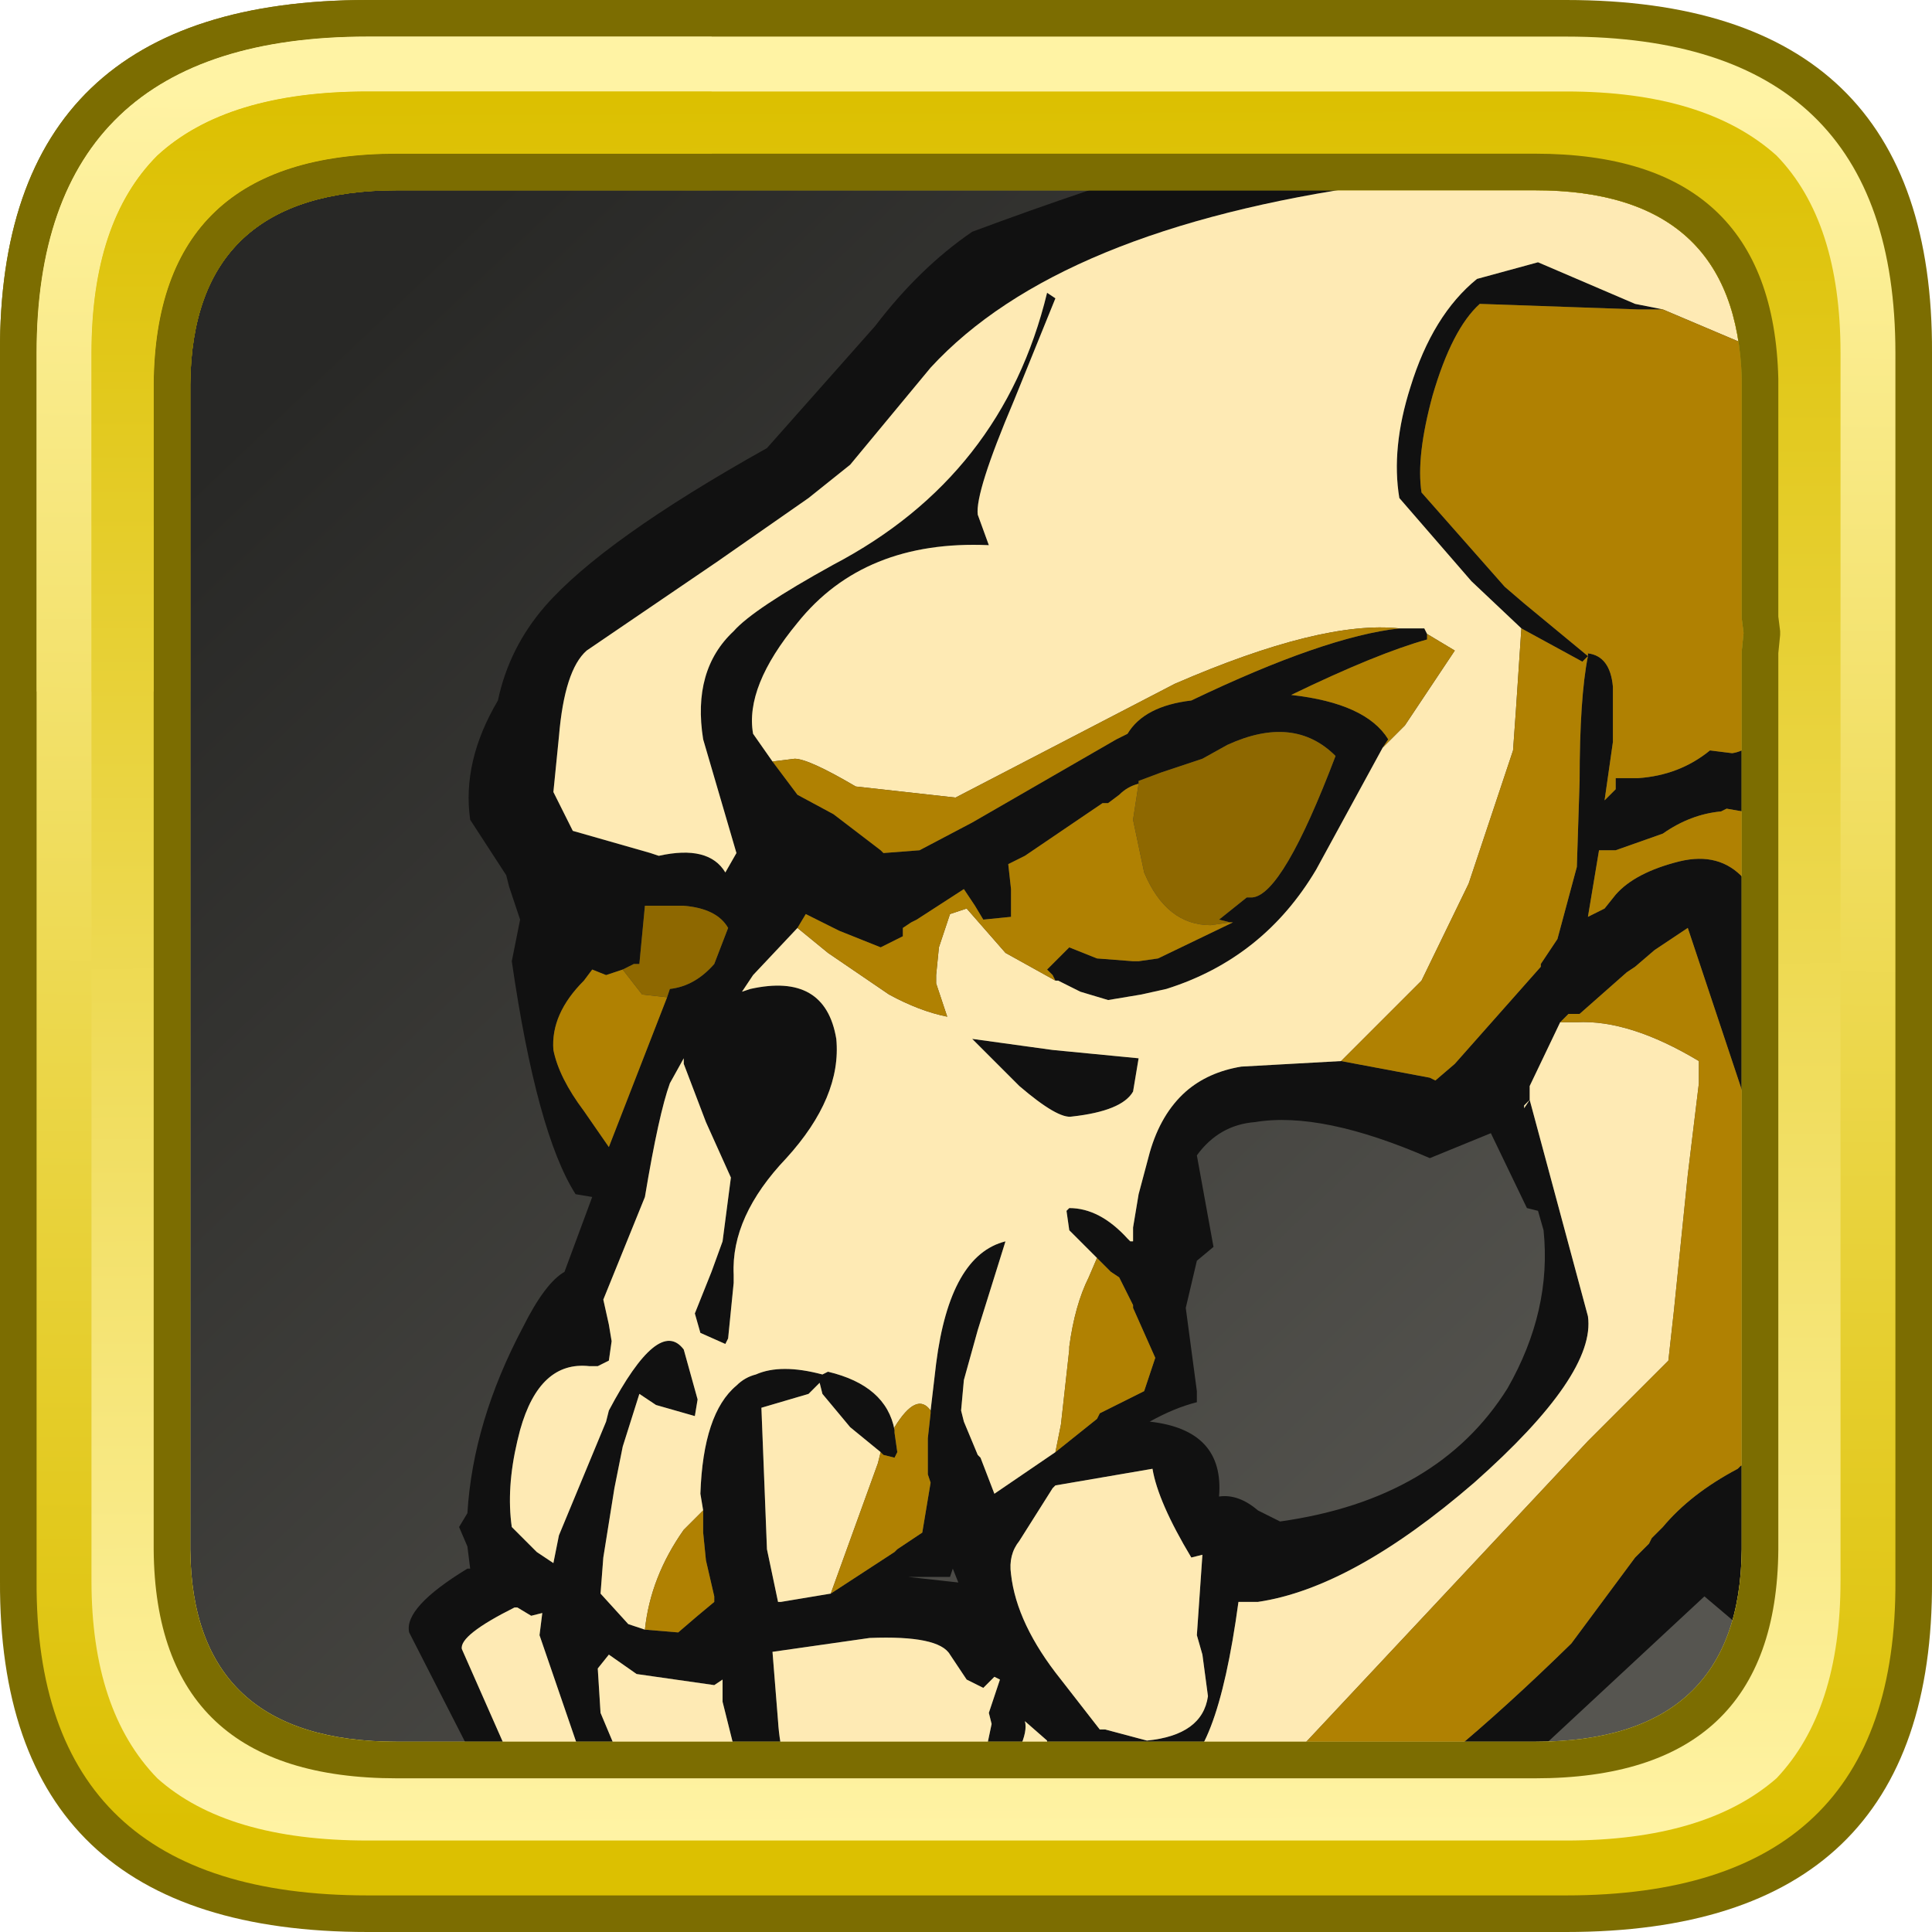 <?xml version="1.0" encoding="UTF-8" standalone="no"?>
<svg xmlns:ffdec="https://www.free-decompiler.com/flash" xmlns:xlink="http://www.w3.org/1999/xlink" ffdec:objectType="frame" height="52.8px" width="52.8px" xmlns="http://www.w3.org/2000/svg">
  <g transform="matrix(1.0, 0.0, 0.0, 1.0, 2.0, 2.0)">
    <use ffdec:characterId="608" height="44.0" transform="matrix(1.0, 0.0, 0.0, 1.0, 2.0, 2.0)" width="44.0" xlink:href="#sprite0"/>
    <use ffdec:characterId="678" height="31.9" transform="matrix(1.516, 0.0, 0.0, 1.516, 9.182, 0.468)" width="25.55" xlink:href="#sprite2"/>
    <use ffdec:characterId="617" height="52.8" transform="matrix(1.0, 0.0, 0.0, 1.0, -2.0, -2.0)" width="52.8" xlink:href="#sprite3"/>
  </g>
  <defs>
    <g id="sprite0" transform="matrix(1.0, 0.0, 0.0, 1.0, -2.0, -2.0)">
      <use ffdec:characterId="482" height="44.0" transform="matrix(1.0, 0.0, 0.0, 1.0, 2.0, 2.0)" width="44.0" xlink:href="#sprite1"/>
    </g>
    <g id="sprite1" transform="matrix(1.0, 0.0, 0.0, 1.0, -2.0, -2.0)">
      <use ffdec:characterId="481" height="44.0" transform="matrix(1.0, 0.0, 0.0, 1.0, 2.0, 2.0)" width="44.0" xlink:href="#shape0"/>
    </g>
    <g id="shape0" transform="matrix(1.0, 0.0, 0.0, 1.0, -2.0, -2.0)">
      <path d="M44.3 3.05 L44.45 3.2 44.6 3.3 45.3 4.15 45.25 4.0 45.45 4.5 Q46.0 5.75 46.0 7.5 L46.0 40.5 45.75 42.8 45.7 42.9 45.7 42.85 45.45 43.55 45.4 43.7 45.1 44.2 44.7 44.65 Q43.15 46.0 40.1 46.0 L7.9 46.0 Q5.65 46.0 4.2 45.3 L4.25 45.3 3.65 44.95 3.25 44.6 3.15 44.45 3.0 44.3 2.5 43.4 Q2.0 42.2 2.0 40.6 L2.0 40.5 2.0 7.5 Q2.0 6.55 2.15 5.75 L2.7 4.25 Q3.35 3.05 4.7 2.5 L4.65 2.5 5.0 2.4 5.15 2.35 5.3 2.3 5.9 2.15 6.85 2.05 6.95 2.05 7.8 2.0 7.9 2.0 18.3 2.0 18.6 2.0 40.1 2.0 40.45 2.0 41.6 2.1 41.75 2.1 41.95 2.2 43.05 2.45 Q43.7 2.65 44.2 3.0 L44.3 3.05" fill="url(#gradient0)" fill-rule="evenodd" stroke="none"/>
    </g>
    <linearGradient gradientTransform="matrix(-0.02, -0.021, 0.021, -0.02, 24.0, 24.0)" gradientUnits="userSpaceOnUse" id="gradient0" spreadMethod="pad" x1="-819.2" x2="819.2">
      <stop offset="0.0" stop-color="#565550"/>
      <stop offset="1.0" stop-color="#282826"/>
    </linearGradient>
    <g id="sprite2" transform="matrix(1.0, 0.0, 0.0, 1.0, -11.4, 2.0)">
      <use ffdec:characterId="677" height="31.9" transform="matrix(1.0, 0.0, 0.0, 1.0, 11.4, -2.0)" width="25.55" xlink:href="#shape1"/>
    </g>
    <g id="shape1" transform="matrix(1.0, 0.0, 0.0, 1.0, -11.4, 2.0)">
      <path d="M36.95 2.35 L36.55 1.85 35.25 0.2 33.8 -0.35 33.45 -0.45 33.35 -0.45 30.3 -0.55 30.05 -0.45 28.8 -0.3 Q23.1 0.5 20.8 3.0 L19.35 4.75 18.6 5.35 16.95 6.5 14.6 8.1 Q14.2 8.45 14.1 9.65 L14.0 10.65 14.35 11.35 15.75 11.75 15.9 11.8 Q16.8 11.6 17.1 12.1 L17.3 11.75 16.7 9.7 Q16.5 8.45 17.25 7.75 17.6 7.35 19.05 6.55 22.1 4.95 22.9 1.65 L23.05 1.75 22.3 3.6 Q21.6 5.25 21.65 5.65 L21.85 6.2 Q19.6 6.1 18.4 7.6 17.45 8.75 17.6 9.6 L17.95 10.1 18.4 10.7 19.05 11.05 19.9 11.7 19.95 11.75 20.6 11.7 21.55 11.2 24.15 9.7 24.35 9.6 Q24.65 9.1 25.5 9.0 27.9 7.85 29.25 7.7 L29.7 7.7 29.75 7.8 29.75 7.9 Q28.85 8.15 27.3 8.9 28.65 9.05 29.05 9.7 L28.95 9.85 27.75 12.05 Q26.8 13.65 25.05 14.2 L24.6 14.3 24.0 14.4 23.5 14.25 23.1 14.05 23.05 14.05 23.0 13.95 22.95 13.9 22.9 13.85 23.3 13.45 23.8 13.65 24.45 13.7 24.55 13.7 24.9 13.65 26.25 13.0 26.2 13.0 26.0 12.95 26.5 12.55 26.6 12.55 Q27.15 12.5 28.1 10.0 27.35 9.25 26.15 9.8 L25.7 10.05 25.1 10.25 24.95 10.3 24.55 10.45 24.55 10.5 Q24.35 10.55 24.2 10.7 L24.0 10.85 23.9 10.85 22.5 11.8 22.2 11.95 22.25 12.4 22.25 12.9 21.75 12.95 21.6 12.7 21.4 12.4 20.55 12.95 20.45 13.0 20.3 13.1 20.3 13.25 19.9 13.45 19.15 13.15 18.55 12.85 18.4 13.1 17.6 13.95 17.4 14.25 17.55 14.2 Q18.9 13.9 19.1 15.1 19.2 16.15 18.2 17.25 17.2 18.3 17.25 19.35 L17.25 19.5 17.15 20.5 17.1 20.6 16.65 20.4 16.55 20.05 16.85 19.3 17.05 18.75 17.2 17.6 16.75 16.6 16.35 15.55 16.35 15.45 16.1 15.9 Q15.9 16.45 15.65 17.95 L14.9 19.8 15.0 20.25 15.05 20.55 15.0 20.9 14.8 21.0 14.65 21.0 Q13.75 20.9 13.4 22.15 L13.35 22.35 Q13.15 23.2 13.25 23.9 L13.7 24.35 14.0 24.55 14.1 24.05 14.95 22.0 15.0 21.8 Q15.9 20.1 16.35 20.7 L16.6 21.6 16.55 21.9 15.85 21.7 15.55 21.5 15.25 22.45 15.1 23.2 14.9 24.45 14.85 25.1 15.35 25.65 15.65 25.75 16.25 25.8 16.6 25.5 16.9 25.25 16.9 25.15 16.75 24.5 16.7 24.0 16.7 23.6 16.65 23.3 Q16.7 21.85 17.3 21.35 17.45 21.2 17.65 21.15 18.1 20.95 18.85 21.15 L18.95 21.1 Q20.0 21.35 20.15 22.15 L20.15 22.2 20.2 22.55 20.15 22.65 19.95 22.6 19.9 22.55 19.35 22.1 18.85 21.5 18.8 21.3 18.6 21.5 17.75 21.75 17.85 24.3 18.05 25.25 18.1 25.25 19.0 25.1 20.15 24.35 20.2 24.3 20.65 24.0 20.8 23.1 20.75 22.95 20.75 22.8 20.75 22.55 20.75 22.3 20.8 21.85 20.8 21.8 20.9 20.95 Q21.15 19.0 22.15 18.75 L21.65 20.35 21.4 21.25 21.35 21.8 21.4 22.0 21.65 22.6 21.7 22.65 21.95 23.3 23.05 22.55 23.8 21.95 23.85 21.85 24.65 21.45 24.85 20.85 24.45 19.95 24.45 19.9 24.2 19.4 24.05 19.3 23.95 19.2 23.8 19.05 23.3 18.55 23.25 18.2 23.3 18.15 Q23.85 18.15 24.35 18.7 L24.4 18.75 24.45 18.75 24.45 18.5 24.55 17.9 24.75 17.15 Q24.95 16.45 25.4 16.05 25.8 15.7 26.4 15.6 L28.2 15.5 29.8 15.8 29.9 15.85 30.25 15.55 31.8 13.8 31.8 13.75 32.1 13.3 32.45 12.0 32.5 10.45 Q32.5 8.95 32.65 8.2 L32.65 8.15 Q33.05 8.2 33.1 8.75 L33.1 9.75 32.95 10.8 33.15 10.6 33.15 10.4 33.55 10.4 Q34.3 10.35 34.85 9.9 L35.25 9.95 Q35.95 9.85 36.55 8.15 L36.8 7.25 36.8 10.95 36.75 11.1 36.3 11.15 35.15 10.95 35.05 11.0 Q34.5 11.05 34.0 11.4 L33.15 11.7 32.85 11.7 32.65 12.9 32.95 12.75 33.15 12.5 Q33.5 12.1 34.3 11.9 35.75 11.55 36.05 13.85 L36.4 15.85 36.8 15.8 36.8 16.55 36.6 16.65 36.8 17.45 36.8 21.4 36.75 21.2 36.75 20.9 36.55 20.05 35.7 16.9 35.65 16.75 35.4 15.95 34.45 13.1 33.85 13.5 33.5 13.8 33.35 13.9 32.5 14.65 32.3 14.65 32.2 14.75 32.15 14.8 31.6 15.95 31.6 16.2 31.5 16.3 31.5 16.35 31.6 16.2 32.65 20.1 Q32.8 21.15 30.6 23.1 28.4 25.0 26.7 25.25 L26.35 25.25 Q25.95 28.2 25.15 28.35 L23.5 28.35 Q22.9 28.35 22.9 28.15 L22.9 27.75 22.5 27.4 Q22.6 27.75 21.9 28.7 L21.75 28.6 21.7 28.4 21.9 27.45 21.85 27.25 22.05 26.65 21.95 26.6 21.75 26.8 21.65 26.75 21.45 26.65 21.15 26.2 Q20.95 25.85 19.7 25.9 L17.95 26.15 18.05 27.4 Q18.1 28.2 18.45 28.75 L18.9 29.35 19.0 29.7 18.1 29.75 17.9 29.55 17.85 29.75 16.2 29.8 16.35 29.75 17.05 29.5 Q17.2 29.0 17.45 28.65 L17.05 27.05 17.05 26.65 16.9 26.75 15.5 26.55 15.0 26.2 14.8 26.45 14.85 27.25 15.9 29.75 15.9 29.8 14.1 29.9 13.7 29.55 13.65 29.5 12.6 28.15 11.4 25.8 Q11.3 25.35 12.45 24.65 L12.5 24.65 12.45 24.25 12.3 23.9 12.45 23.65 Q12.55 22.0 13.45 20.3 13.85 19.5 14.2 19.3 L14.7 17.95 14.4 17.9 Q13.7 16.8 13.25 13.7 L13.4 12.95 13.2 12.35 13.15 12.15 12.5 11.15 Q12.35 10.1 13.0 9.0 13.2 8.05 13.85 7.3 14.9 6.1 17.85 4.45 L19.8 2.25 Q20.6 1.2 21.55 0.55 25.85 -1.05 28.85 -1.6 L30.35 -1.85 30.25 -1.9 30.25 -1.95 35.6 -1.5 36.9 -1.15 36.95 2.35 M34.0 1.95 L33.55 1.95 30.7 1.85 Q30.2 2.3 29.85 3.5 29.55 4.6 29.65 5.25 L31.15 6.95 31.5 7.25 32.65 8.2 32.55 8.3 31.45 7.7 30.55 6.85 29.25 5.35 Q29.1 4.45 29.45 3.35 29.85 2.05 30.65 1.4 L31.75 1.1 33.5 1.85 34.0 1.95 M26.65 16.6 Q26.0 16.65 25.6 17.2 L25.9 18.85 25.6 19.1 25.4 19.95 25.6 21.45 25.6 21.65 Q25.2 21.75 24.75 22.0 26.1 22.15 26.0 23.35 26.35 23.3 26.7 23.6 L27.1 23.8 Q29.95 23.4 31.2 21.4 32.0 20.0 31.85 18.55 L31.75 18.2 31.55 18.15 30.9 16.8 29.8 17.25 Q27.85 16.4 26.65 16.6 M23.0 15.3 L24.55 15.45 24.45 16.05 Q24.25 16.4 23.35 16.5 23.1 16.55 22.4 15.95 L21.55 15.1 23.0 15.3 M23.05 23.15 L23.0 23.2 22.4 24.15 Q22.2 24.4 22.25 24.75 22.35 25.65 23.15 26.65 L23.85 27.55 23.95 27.55 24.7 27.75 Q25.7 27.65 25.8 26.95 L25.7 26.2 25.6 25.85 25.7 24.4 25.5 24.45 Q24.9 23.45 24.8 22.85 L23.05 23.15 M28.25 29.4 Q30.0 28.3 32.35 26.0 L33.5 24.45 33.75 24.2 33.8 24.1 34.0 23.9 Q34.5 23.3 35.35 22.85 L35.4 22.8 36.0 22.5 36.8 21.7 36.8 22.65 36.8 23.3 35.9 24.1 36.7 24.55 36.4 26.5 35.4 25.7 34.75 25.15 31.9 27.8 29.6 29.35 28.25 29.4 M16.05 14.35 L16.1 14.2 Q16.55 14.15 16.9 13.75 L17.15 13.1 Q16.95 12.75 16.35 12.7 L15.65 12.7 15.55 13.75 15.45 13.75 15.25 13.85 14.95 13.95 14.7 13.85 14.55 14.05 Q13.95 14.65 14.0 15.3 14.1 15.8 14.55 16.4 L15.0 17.05 16.05 14.35 M13.75 25.85 L13.8 25.45 13.6 25.5 13.35 25.35 13.3 25.35 Q12.3 25.85 12.35 26.1 L13.1 27.8 Q13.95 29.4 14.55 29.3 L14.9 29.2 13.75 25.85 M20.4 24.8 L21.3 24.9 21.2 24.65 21.15 24.8 20.4 24.8 M20.6 29.65 L21.45 28.75 21.6 28.95 21.65 29.3 21.35 29.65 20.6 29.65" fill="#111111" fill-rule="evenodd" stroke="none"/>
      <path d="M17.95 10.1 L17.6 9.6 Q17.45 8.75 18.4 7.6 19.6 6.1 21.85 6.2 L21.65 5.65 Q21.6 5.25 22.3 3.6 L23.05 1.75 22.9 1.65 Q22.1 4.95 19.05 6.55 17.6 7.35 17.25 7.75 16.5 8.45 16.7 9.7 L17.3 11.75 17.1 12.1 Q16.8 11.6 15.9 11.8 L15.75 11.75 14.35 11.35 14.0 10.65 14.1 9.65 Q14.2 8.45 14.6 8.1 L16.95 6.5 18.6 5.35 19.35 4.75 20.8 3.0 Q23.1 0.5 28.8 -0.3 L30.05 -0.45 30.3 -0.55 33.35 -0.45 33.45 -0.45 33.8 -0.35 35.25 0.2 36.55 1.85 36.95 2.35 36.95 3.2 34.0 1.95 33.5 1.85 31.75 1.1 30.65 1.4 Q29.85 2.05 29.45 3.35 29.1 4.45 29.25 5.35 L30.55 6.85 31.45 7.7 31.35 9.2 31.3 9.9 30.5 12.3 29.65 14.05 28.2 15.5 26.4 15.6 Q25.8 15.7 25.4 16.05 24.95 16.45 24.75 17.15 L24.55 17.9 24.45 18.5 24.45 18.75 24.4 18.75 24.35 18.7 Q23.85 18.15 23.3 18.15 L23.25 18.2 23.3 18.55 23.8 19.05 23.65 19.4 Q23.4 19.9 23.3 20.65 L23.3 20.7 23.15 22.05 23.05 22.55 21.95 23.3 21.7 22.65 21.65 22.6 21.4 22.0 21.35 21.8 21.4 21.25 21.65 20.35 22.15 18.75 Q21.15 19.0 20.9 20.95 L20.8 21.8 20.8 21.85 20.8 21.8 Q20.55 21.45 20.15 22.1 L20.15 22.15 Q20.0 21.35 18.95 21.1 L18.85 21.15 Q18.1 20.95 17.65 21.15 17.45 21.2 17.3 21.35 16.7 21.85 16.65 23.3 L16.7 23.6 16.4 23.9 16.35 23.95 Q15.75 24.8 15.65 25.75 L15.35 25.65 14.85 25.1 14.9 24.45 15.1 23.2 15.25 22.45 15.55 21.5 15.85 21.7 16.55 21.9 16.6 21.6 16.35 20.7 Q15.9 20.1 15.0 21.8 L14.95 22.0 14.1 24.05 14.0 24.55 13.7 24.35 13.25 23.9 Q13.15 23.2 13.35 22.35 L13.4 22.15 Q13.75 20.9 14.65 21.0 L14.8 21.0 15.0 20.9 15.05 20.55 15.0 20.25 14.9 19.8 15.65 17.95 Q15.9 16.45 16.1 15.9 L16.35 15.45 16.35 15.55 16.75 16.6 17.2 17.6 17.05 18.75 16.85 19.3 16.55 20.05 16.65 20.4 17.1 20.6 17.15 20.5 17.25 19.5 17.25 19.35 Q17.2 18.3 18.2 17.25 19.2 16.15 19.1 15.1 18.9 13.9 17.55 14.2 L17.4 14.25 17.6 13.95 18.4 13.1 18.95 13.55 20.05 14.3 Q20.6 14.6 21.1 14.7 L21.05 14.55 20.9 14.1 20.9 13.95 20.95 13.45 21.15 12.85 21.45 12.75 22.15 13.55 23.05 14.05 23.1 14.05 23.5 14.25 24.0 14.4 24.6 14.3 25.05 14.2 Q26.8 13.65 27.75 12.05 L28.95 9.85 29.35 9.45 30.25 8.1 29.75 7.8 29.7 7.7 29.25 7.7 Q27.85 7.55 25.2 8.7 L21.25 10.75 19.45 10.55 Q18.6 10.05 18.35 10.05 L17.95 10.1 M30.25 -1.95 L30.25 -1.9 30.35 -1.85 28.85 -1.6 30.2 -1.95 30.25 -1.95 M15.9 29.8 L15.9 29.75 14.85 27.25 14.8 26.45 15.0 26.2 15.5 26.55 16.9 26.75 17.05 26.65 17.05 27.05 17.45 28.65 Q17.2 29.0 17.05 29.5 L16.35 29.75 16.2 29.8 15.9 29.8 M17.85 29.75 L17.9 29.55 18.1 29.75 17.85 29.75 M19.0 29.7 L18.9 29.35 18.45 28.75 Q18.1 28.2 18.05 27.4 L17.95 26.15 19.7 25.9 Q20.95 25.85 21.15 26.2 L21.45 26.65 21.65 26.75 21.75 26.8 21.95 26.6 22.05 26.65 21.85 27.25 21.9 27.45 21.7 28.4 21.75 28.6 21.9 28.7 Q22.6 27.75 22.5 27.4 L22.9 27.75 22.9 28.15 Q22.9 28.35 23.5 28.35 L25.15 28.35 Q25.95 28.2 26.35 25.25 L26.7 25.25 Q28.4 25.0 30.6 23.1 32.8 21.15 32.65 20.1 L31.6 16.2 31.5 16.35 31.5 16.3 31.6 16.2 31.6 15.95 32.15 14.8 32.2 14.8 32.45 14.8 Q33.4 14.75 34.65 15.5 L34.65 15.9 34.45 17.55 34.2 20.0 34.1 20.9 33.45 21.55 32.65 22.35 26.0 29.45 21.35 29.65 21.65 29.3 21.6 28.95 21.45 28.75 20.6 29.65 19.0 29.7 M19.0 25.1 L18.1 25.25 18.05 25.25 17.85 24.3 17.75 21.75 18.6 21.5 18.8 21.3 18.85 21.5 19.35 22.1 19.9 22.55 19.85 22.75 19.0 25.1 M23.0 15.3 L21.55 15.1 22.4 15.95 Q23.1 16.55 23.35 16.5 24.25 16.4 24.45 16.05 L24.55 15.45 23.0 15.3 M23.05 23.15 L24.8 22.85 Q24.9 23.45 25.5 24.45 L25.7 24.4 25.6 25.85 25.7 26.2 25.8 26.95 Q25.7 27.65 24.7 27.75 L23.95 27.55 23.85 27.55 23.15 26.65 Q22.35 25.65 22.25 24.75 22.2 24.4 22.4 24.15 L23.0 23.2 23.05 23.15 M13.75 25.85 L14.9 29.2 14.55 29.3 Q13.95 29.4 13.1 27.8 L12.35 26.1 Q12.3 25.85 13.3 25.35 L13.35 25.35 13.6 25.5 13.8 25.45 13.75 25.85" fill="#feeab4" fill-rule="evenodd" stroke="none"/>
      <path d="M32.15 14.8 L32.2 14.75 32.3 14.65 32.5 14.65 33.35 13.9 33.5 13.8 33.85 13.5 34.45 13.1 35.4 15.95 35.65 16.75 35.7 16.9 36.55 20.05 36.75 20.9 36.75 21.2 36.8 21.4 36.8 21.7 36.0 22.5 35.4 22.8 35.35 22.85 Q34.5 23.3 34.0 23.9 L33.8 24.1 33.75 24.2 33.5 24.45 32.35 26.0 Q30.0 28.3 28.25 29.4 L26.0 29.45 32.65 22.35 33.45 21.55 34.1 20.9 34.2 20.0 34.45 17.55 34.65 15.9 34.65 15.5 Q33.4 14.75 32.45 14.8 L32.2 14.8 32.15 14.8 M36.8 17.45 L36.6 16.65 36.8 16.55 36.8 17.45 M36.8 15.8 L36.4 15.85 36.05 13.85 Q35.75 11.55 34.3 11.9 33.5 12.1 33.15 12.5 L32.95 12.75 32.65 12.9 32.85 11.7 33.15 11.7 34.0 11.4 Q34.5 11.05 35.05 11.0 L35.15 10.95 36.3 11.15 36.75 11.1 36.8 10.95 36.8 15.8 M36.8 7.25 L36.55 8.15 Q35.95 9.85 35.25 9.95 L34.85 9.9 Q34.3 10.35 33.55 10.4 L33.15 10.4 33.15 10.6 32.95 10.8 33.1 9.75 33.1 8.75 Q33.05 8.2 32.65 8.15 L32.65 8.2 Q32.5 8.95 32.5 10.45 L32.45 12.0 32.1 13.3 31.8 13.75 31.8 13.8 30.25 15.55 29.9 15.85 29.8 15.8 28.2 15.5 29.65 14.05 30.5 12.3 31.3 9.9 31.35 9.2 31.45 7.7 32.55 8.3 32.65 8.2 31.5 7.25 31.15 6.95 29.65 5.25 Q29.55 4.6 29.85 3.5 30.2 2.3 30.7 1.85 L33.55 1.95 34.0 1.95 36.95 3.2 36.8 6.05 36.8 7.25 M23.8 19.05 L23.95 19.2 24.05 19.3 24.2 19.4 24.45 19.9 24.45 19.95 24.85 20.85 24.65 21.45 23.85 21.85 23.8 21.95 23.05 22.55 23.15 22.05 23.3 20.7 23.3 20.65 Q23.4 19.9 23.65 19.4 L23.8 19.05 M20.8 21.85 L20.75 22.3 20.75 22.55 20.75 22.8 20.75 22.95 20.8 23.1 20.65 24.0 20.2 24.3 20.15 24.35 19.0 25.1 19.85 22.75 19.9 22.55 19.95 22.6 20.15 22.65 20.2 22.55 20.15 22.2 20.15 22.15 20.15 22.1 Q20.55 21.45 20.8 21.8 L20.8 21.85 M16.7 23.6 L16.7 24.0 16.75 24.5 16.9 25.15 16.9 25.25 16.6 25.5 16.25 25.8 15.65 25.75 Q15.75 24.8 16.35 23.95 L16.4 23.9 16.7 23.6 M18.4 13.1 L18.55 12.85 19.15 13.15 19.9 13.45 20.3 13.25 20.3 13.1 20.45 13.0 20.55 12.95 21.4 12.4 21.6 12.7 21.75 12.95 22.25 12.9 22.25 12.4 22.2 11.95 22.5 11.8 23.9 10.85 24.0 10.85 24.2 10.7 Q24.35 10.55 24.55 10.5 L24.45 11.15 24.65 12.1 Q25.05 13.05 25.85 13.05 L26.2 13.0 26.25 13.0 24.9 13.65 24.55 13.7 24.45 13.7 23.8 13.65 23.3 13.45 22.9 13.85 22.95 13.9 23.0 13.95 23.05 14.05 22.15 13.55 21.45 12.75 21.15 12.85 20.95 13.45 20.9 13.95 20.9 14.1 21.05 14.55 21.1 14.7 Q20.6 14.6 20.05 14.3 L18.95 13.55 18.4 13.1 M28.95 9.85 L29.05 9.7 Q28.65 9.05 27.3 8.9 28.85 8.15 29.75 7.9 L29.75 7.8 30.25 8.1 29.35 9.45 28.95 9.85 M29.25 7.7 Q27.9 7.85 25.5 9.0 24.65 9.1 24.35 9.6 L24.15 9.7 21.55 11.2 20.6 11.7 19.95 11.75 19.9 11.7 19.05 11.05 18.4 10.7 17.95 10.1 18.35 10.05 Q18.6 10.05 19.45 10.55 L21.25 10.75 25.2 8.7 Q27.85 7.55 29.25 7.7 M36.8 23.3 L36.7 24.55 35.9 24.1 36.8 23.3 M15.25 13.85 L15.6 14.3 16.05 14.35 15.0 17.05 14.55 16.4 Q14.1 15.8 14.0 15.3 13.95 14.65 14.55 14.05 L14.7 13.85 14.95 13.95 15.25 13.85" fill="#b08102" fill-rule="evenodd" stroke="none"/>
      <path d="M24.55 10.5 L24.55 10.45 24.95 10.3 25.1 10.25 25.7 10.05 26.15 9.8 Q27.35 9.25 28.1 10.0 27.15 12.5 26.6 12.55 L26.5 12.55 26.0 12.95 26.2 13.0 25.85 13.05 Q25.05 13.05 24.65 12.1 L24.45 11.15 24.55 10.5 M15.25 13.85 L15.45 13.75 15.55 13.75 15.65 12.7 16.35 12.7 Q16.95 12.75 17.15 13.1 L16.9 13.75 Q16.55 14.15 16.1 14.2 L16.05 14.35 15.6 14.3 15.25 13.85" fill="#8e6800" fill-rule="evenodd" stroke="none"/>
    </g>
    <g id="sprite3" transform="matrix(1.0, 0.0, 0.0, 1.0, 2.0, 2.0)">
      <use ffdec:characterId="614" height="52.8" transform="matrix(1.0, 0.0, 0.0, 1.0, -2.0, -2.0)" width="52.8" xlink:href="#shape2"/>
      <filter id="filter0">
        <feColorMatrix in="SourceGraphic" result="filterResult0" type="matrix" values="0.993 -0.091 0.098 0.0 0.157 0.007 1.025 -0.033 0.0 0.157 -0.093 0.063 1.03 0.0 0.157 0.0 0.0 0.0 1.0 0.0"/>
      </filter>
      <use ffdec:characterId="616" filter="url(#filter0)" height="18.9" transform="matrix(1.0, 0.0, 0.0, 1.0, -2.0, -2.0)" width="19.45" xlink:href="#sprite4"/>
    </g>
    <g id="shape2" transform="matrix(1.0, 0.0, 0.0, 1.0, 2.0, 2.0)">
      <path d="M48.15 8.55 Q48.1 1.45 40.55 1.45 L9.4 1.45 Q1.8 1.45 1.8 8.65 L1.8 40.5 Q1.8 47.8 9.4 47.8 L40.55 47.8 Q48.15 47.8 48.15 40.5 L48.2 15.45 48.15 14.85 48.15 8.65 48.15 8.55 M49.4 7.85 L49.4 41.4 Q49.4 49.05 41.35 49.05 L8.6 49.05 Q0.55 49.05 0.55 41.4 L0.55 7.85 Q0.55 0.2 8.6 0.2 L41.35 0.2 Q49.4 0.2 49.4 7.85" fill="#eade53" fill-rule="evenodd" stroke="none"/>
      <path d="M48.15 8.55 L48.15 8.65 48.15 14.85 48.2 15.45 48.15 40.5 Q48.15 47.8 40.55 47.8 L9.4 47.8 Q1.8 47.8 1.8 40.5 L1.8 8.65 Q1.8 1.45 9.4 1.45 L40.55 1.45 Q48.1 1.45 48.15 8.55 M46.95 8.55 Q46.85 2.65 40.55 2.65 L9.4 2.65 Q3.05 2.65 3.0 8.65 L3.0 40.5 Q3.05 46.6 9.4 46.6 L40.55 46.6 Q46.95 46.6 46.95 40.5 L47.0 15.5 46.95 14.95 46.95 14.85 46.95 8.55" fill="#755e44" fill-rule="evenodd" stroke="none"/>
      <path d="M40.8 -2.0 Q50.85 -2.0 50.8 7.65 L50.8 41.2 Q50.85 50.8 40.8 50.8 L8.05 50.8 Q-2.05 50.8 -2.0 41.2 L-2.0 7.65 Q-2.05 -2.0 8.05 -2.0 L40.8 -2.0 M45.6 15.95 L45.6 15.8 45.65 15.3 45.6 14.9 45.6 14.7 45.6 8.35 Q45.45 3.2 39.95 3.2 L8.85 3.2 Q3.25 3.2 3.2 8.5 L3.2 40.35 Q3.25 45.6 8.85 45.6 L39.95 45.6 Q45.55 45.6 45.6 40.35 L45.6 15.95" fill="#7c6d01" fill-rule="evenodd" stroke="none"/>
      <path d="M40.8 -1.0 Q49.8 -1.0 49.8 7.65 L49.8 41.2 Q49.85 49.8 40.8 49.8 L8.05 49.8 Q-1.05 49.8 -1.0 41.2 L-1.0 7.65 Q-1.0 -1.0 8.05 -1.0 L40.8 -1.0 M46.6 15.9 L46.65 15.3 46.6 14.8 46.6 14.7 46.6 8.4 Q46.5 2.2 39.95 2.2 L8.85 2.2 Q2.2 2.2 2.2 8.5 L2.2 40.35 Q2.25 46.6 8.85 46.6 L39.95 46.6 Q46.55 46.6 46.6 40.35 L46.6 15.9" fill="url(#gradient1)" fill-rule="evenodd" stroke="none"/>
      <path d="M45.6 14.9 L45.6 14.7 45.6 8.35 Q45.45 3.2 39.95 3.2 L8.85 3.2 Q3.25 3.2 3.2 8.5 L3.2 40.35 Q3.25 45.6 8.85 45.6 L39.95 45.6 Q45.55 45.6 45.6 40.35 L45.6 15.95 45.6 15.8 45.65 15.3 45.6 14.9 M48.3 7.65 L48.3 41.2 Q48.3 44.75 46.55 46.6 44.6 48.3 40.8 48.3 L8.05 48.3 Q4.2 48.3 2.3 46.6 0.5 44.75 0.5 41.2 L0.5 7.65 Q0.5 4.05 2.3 2.25 4.2 0.5 8.05 0.5 L40.8 0.5 Q44.6 0.5 46.55 2.25 48.3 4.05 48.3 7.65" fill="url(#gradient2)" fill-rule="evenodd" stroke="none"/>
      <path d="M45.6 14.9 L45.6 14.7 45.6 8.35 Q45.45 3.2 39.95 3.2 L8.85 3.2 Q3.25 3.2 3.2 8.5 L3.2 40.35 Q3.25 45.6 8.85 45.6 L39.95 45.6 Q45.55 45.6 45.6 40.35 L45.6 15.95 45.6 15.8 45.65 15.3 45.6 14.9 M46.6 14.85 L46.65 15.25 46.65 15.35 46.6 15.85 46.6 15.95 46.6 40.35 Q46.55 46.6 39.95 46.6 L8.85 46.6 Q2.25 46.6 2.2 40.35 L2.2 8.5 Q2.25 2.2 8.85 2.2 L39.95 2.2 Q46.45 2.2 46.6 8.35 L46.6 14.75 46.6 14.85" fill="#7c6d01" fill-rule="evenodd" stroke="none"/>
    </g>
    <linearGradient gradientTransform="matrix(1.0E-4, -0.029, 0.031, 2.0E-4, 24.4, 24.4)" gradientUnits="userSpaceOnUse" id="gradient1" spreadMethod="pad" x1="-819.2" x2="819.2">
      <stop offset="0.0" stop-color="#dcc001"/>
      <stop offset="1.0" stop-color="#fff3a4"/>
    </linearGradient>
    <linearGradient gradientTransform="matrix(1.0E-4, 0.029, -0.031, 1.0E-4, 24.4, 24.4)" gradientUnits="userSpaceOnUse" id="gradient2" spreadMethod="pad" x1="-819.2" x2="819.2">
      <stop offset="0.0" stop-color="#dcc001"/>
      <stop offset="1.0" stop-color="#fff3a4"/>
    </linearGradient>
    <g id="sprite4" transform="matrix(1.0, 0.0, 0.0, 1.0, 0.0, 0.0)">
      <use ffdec:characterId="615" height="18.9" transform="matrix(1.0, 0.0, 0.0, 1.0, 0.0, 0.0)" width="19.45" xlink:href="#shape3"/>
    </g>
    <g id="shape3" transform="matrix(1.0, 0.0, 0.0, 1.0, 0.0, 0.0)">
      <path d="M1.0 18.9 L0.0 18.9 0.0 9.65 Q-0.05 0.0 10.05 0.0 L19.45 0.0 19.45 1.0 10.05 1.0 Q1.0 1.0 1.0 9.65 L1.0 18.9 M19.45 4.2 L19.45 5.2 10.85 5.2 Q5.25 5.2 5.2 10.5 L5.2 18.9 4.2 18.9 4.2 10.5 Q4.25 4.2 10.85 4.2 L19.45 4.2" fill="#7c6d01" fill-rule="evenodd" stroke="none"/>
      <path d="M19.45 1.0 L19.45 2.5 10.05 2.5 Q6.2 2.5 4.3 4.25 2.5 6.05 2.5 9.65 L2.5 18.9 1.0 18.9 1.0 9.65 Q1.0 1.0 10.05 1.0 L19.45 1.0" fill="url(#gradient3)" fill-rule="evenodd" stroke="none"/>
      <path d="M19.45 2.5 L19.45 4.2 10.85 4.2 Q4.25 4.2 4.2 10.5 L4.2 18.9 2.5 18.9 2.5 9.65 Q2.5 6.05 4.3 4.25 6.2 2.5 10.05 2.5 L19.45 2.5" fill="url(#gradient4)" fill-rule="evenodd" stroke="none"/>
    </g>
    <linearGradient gradientTransform="matrix(1.0E-4, -0.029, 0.031, 2.0E-4, 26.4, 26.4)" gradientUnits="userSpaceOnUse" id="gradient3" spreadMethod="pad" x1="-819.2" x2="819.2">
      <stop offset="0.0" stop-color="#dcc001"/>
      <stop offset="1.0" stop-color="#fff3a4"/>
    </linearGradient>
    <linearGradient gradientTransform="matrix(1.0E-4, 0.029, -0.031, 1.0E-4, 26.4, 26.4)" gradientUnits="userSpaceOnUse" id="gradient4" spreadMethod="pad" x1="-819.2" x2="819.2">
      <stop offset="0.0" stop-color="#dcc001"/>
      <stop offset="1.0" stop-color="#fff3a4"/>
    </linearGradient>
  </defs>
</svg>
